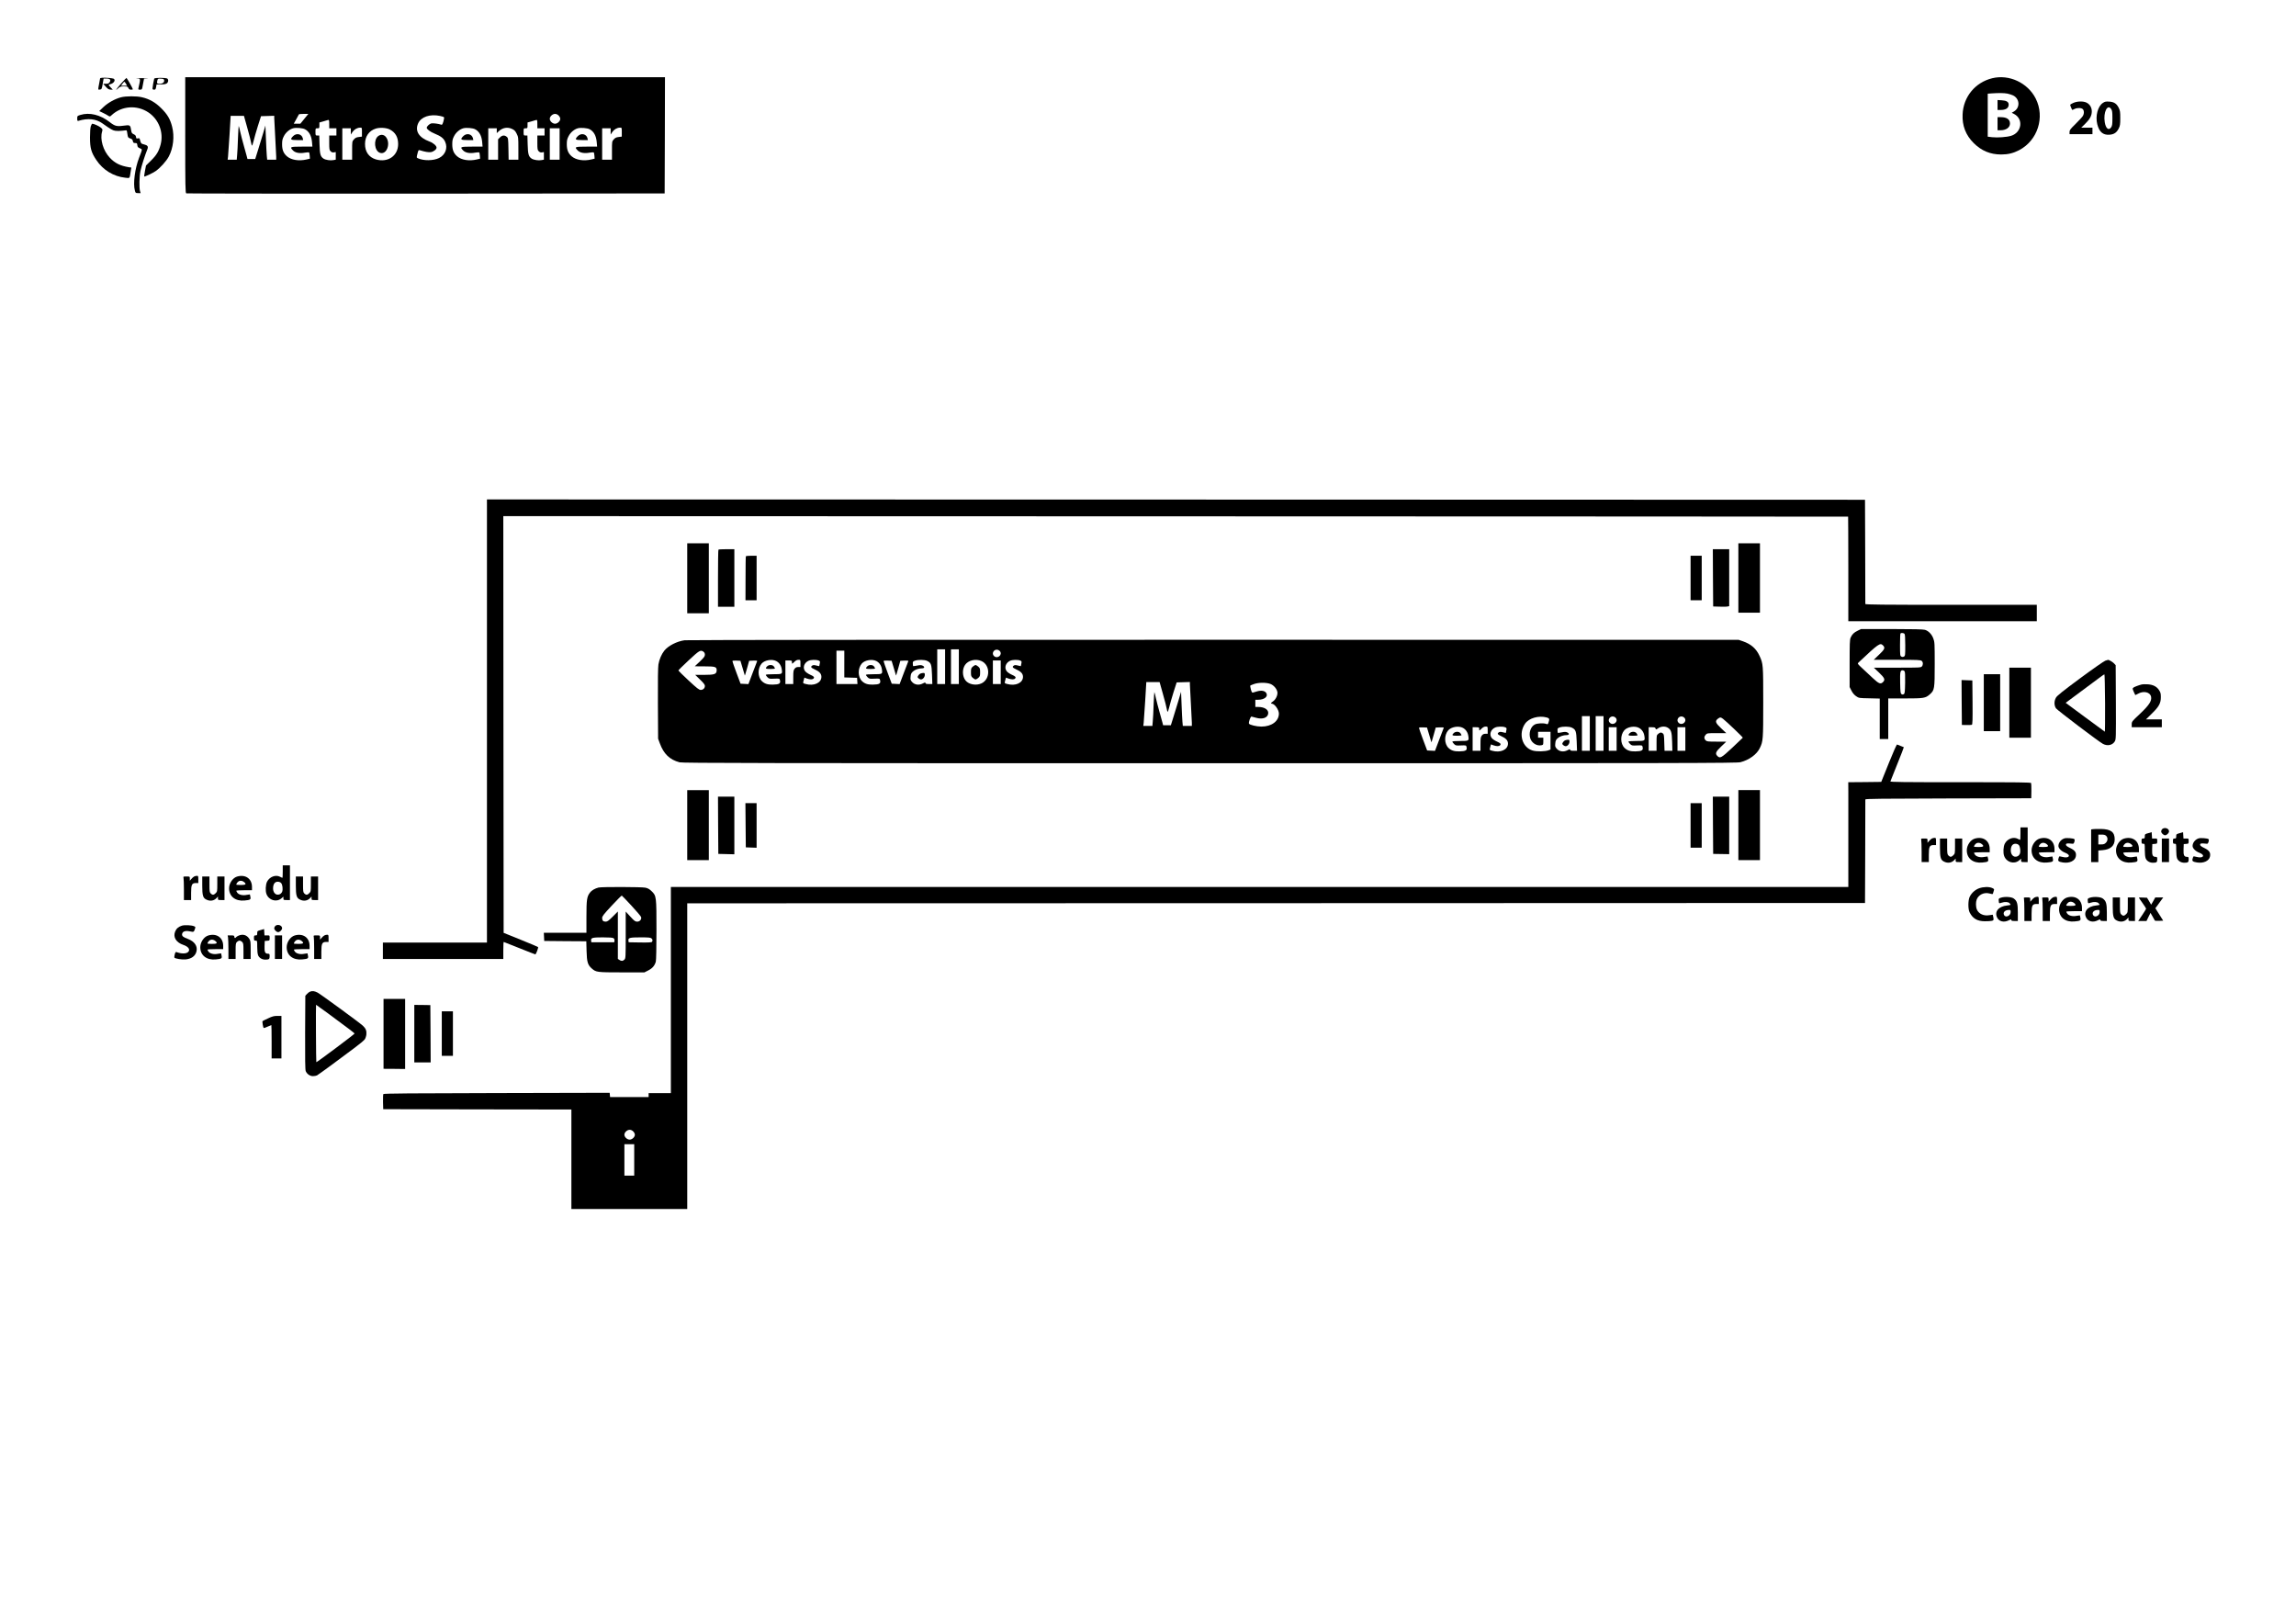 <?xml version="1.0" standalone="no"?>
<!DOCTYPE svg PUBLIC "-//W3C//DTD SVG 20010904//EN"
 "http://www.w3.org/TR/2001/REC-SVG-20010904/DTD/svg10.dtd">
<svg version="1.0" xmlns="http://www.w3.org/2000/svg"
 width="3508pt" height="2480pt" viewBox="0 0 3508 2480"
 preserveAspectRatio="xMidYMid meet">
<g transform="translate(0,2480) scale(0.1,-0.1)"
fill="#000000" stroke="none">
<path d="M1563 23612 c-18 -2 -33 -5 -33 -7 0 -2 -7 -39 -15 -82 -19 -99 -20
-95 12 -91 26 3 28 7 42 86 l14 82 42 0 c56 0 74 -20 51 -55 -13 -20 -25 -25
-58 -25 l-41 0 39 -44 c31 -35 46 -44 73 -45 l35 -1 -32 33 c-18 18 -32 36
-32 39 0 3 12 9 28 13 52 13 81 61 50 82 -16 9 -130 19 -175 15z"/>
<path d="M2830 22736 c0 -797 2 -884 16 -890 9 -3 1657 -5 3662 -4 l3647 3 3
888 2 887 -3665 0 -3665 0 0 -884z m1820 249 l-61 -75 -51 0 -50 0 38 68 c20
37 39 70 41 75 2 4 36 7 74 7 l70 0 -61 -75z m3885 50 c14 -13 25 -36 25 -50
0 -36 -42 -75 -80 -75 -38 0 -80 39 -80 75 0 36 42 75 80 75 19 0 40 -9 55
-25z m-1813 -6 c29 -6 57 -15 61 -19 5 -4 1 -33 -8 -64 -14 -46 -20 -56 -33
-51 -37 14 -125 26 -153 20 -26 -6 -69 -46 -69 -66 0 -23 53 -63 120 -90 96
-39 138 -71 162 -127 42 -94 2 -199 -94 -246 -87 -43 -235 -44 -323 -4 -22 10
-22 11 -7 70 13 53 17 59 36 53 78 -25 136 -34 170 -29 41 7 86 42 86 68 0 29
-50 73 -108 94 -162 60 -226 161 -173 278 45 99 181 145 333 113z m-2944 -181
c29 -101 55 -202 58 -226 4 -23 10 -44 14 -47 3 -2 15 31 25 73 10 42 39 145
65 227 l48 150 101 3 101 3 0 -38 c0 -21 7 -150 15 -288 8 -137 15 -271 15
-297 l0 -48 -69 0 -69 0 -6 63 c-3 34 -9 151 -13 260 l-8 199 -38 -129 c-21
-70 -56 -185 -78 -255 l-40 -128 -59 0 -59 0 -11 43 c-7 23 -27 96 -45 162
-19 66 -43 160 -54 208 -10 49 -21 90 -24 93 -2 2 -7 -80 -11 -183 -3 -104 -9
-221 -13 -260 l-6 -73 -69 0 -70 0 6 48 c3 26 13 176 23 335 l17 287 101 0
102 0 51 -182z m1252 57 l0 -65 55 0 55 0 0 -55 0 -55 -55 0 -55 0 0 -110 c0
-98 2 -112 21 -131 15 -15 30 -20 50 -17 l29 5 0 -58 0 -58 -36 -7 c-47 -9
-118 2 -150 22 -48 32 -58 67 -62 217 l-4 137 -29 0 c-28 0 -29 1 -29 55 0 54
0 55 30 55 29 0 30 2 30 45 l0 44 58 16 c31 9 62 18 67 20 23 8 25 2 25 -60z
m3180 0 l0 -65 55 0 55 0 0 -55 0 -55 -55 0 -55 0 0 -110 c0 -98 2 -112 21
-131 15 -15 30 -20 50 -17 l29 5 0 -58 0 -58 -36 -7 c-47 -9 -118 2 -150 22
-48 32 -58 67 -62 217 l-4 137 -29 0 c-28 0 -29 1 -29 55 0 54 0 55 30 55 29
0 30 2 30 45 l0 44 58 16 c31 9 62 18 67 20 23 8 25 2 25 -60z m-3552 -79 c64
-33 101 -100 109 -197 l6 -69 -162 0 c-179 0 -188 -4 -133 -60 35 -35 102 -47
181 -32 31 5 59 7 63 3 4 -3 8 -26 10 -51 l3 -44 -50 -12 c-117 -28 -236 -9
-302 49 -52 46 -73 98 -73 183 0 59 5 81 28 125 30 58 87 105 143 120 45 11
143 3 177 -15z m872 -45 l0 -68 -47 -6 c-37 -4 -54 -12 -75 -36 -28 -31 -28
-32 -28 -171 l0 -140 -75 0 -75 0 0 240 0 240 65 0 65 0 0 -47 0 -48 26 39
c28 40 71 65 117 66 27 0 27 0 27 -69z m425 41 c86 -44 128 -117 128 -223 0
-180 -158 -288 -341 -234 -106 32 -166 117 -165 236 0 115 61 201 163 234 61
20 164 14 215 -13z m1303 4 c64 -33 101 -100 109 -197 l6 -69 -162 0 c-179 0
-188 -4 -133 -60 35 -35 102 -47 181 -32 31 5 59 7 63 3 4 -3 8 -26 10 -51 l3
-44 -50 -12 c-117 -28 -236 -9 -302 49 -52 46 -73 98 -73 183 0 59 5 81 28
125 30 58 87 105 143 120 45 11 143 3 177 -15z m568 3 c33 -15 49 -32 68 -72
25 -49 26 -58 26 -224 l0 -173 -74 0 -75 0 -3 166 c-3 160 -4 166 -27 185 -33
27 -68 24 -102 -10 l-29 -29 0 -156 0 -156 -75 0 -75 0 0 240 0 240 65 0 65 0
0 -37 0 -37 28 27 c60 57 137 71 208 36z m1182 -3 c64 -33 101 -100 109 -197
l6 -69 -162 0 c-179 0 -188 -4 -133 -60 35 -35 102 -47 181 -32 31 5 59 7 63
3 4 -3 8 -26 10 -51 l3 -44 -50 -12 c-117 -28 -236 -9 -302 49 -52 46 -73 98
-73 183 0 59 5 81 28 125 30 58 87 105 143 120 45 11 143 3 177 -15z m492 -45
l0 -68 -47 -6 c-37 -4 -54 -12 -75 -36 -28 -31 -28 -32 -28 -171 l0 -140 -75
0 -75 0 0 240 0 240 65 0 65 0 0 -47 0 -48 26 39 c28 40 71 65 117 66 27 0 27
0 27 -69z m-950 -181 l0 -240 -75 0 -75 0 0 240 0 240 75 0 75 0 0 -240z"/>
<path d="M4479 22721 c-51 -52 -42 -61 62 -61 l91 0 -6 28 c-16 66 -96 84
-147 33z"/>
<path d="M5777 22720 c-73 -58 -56 -225 27 -254 104 -38 172 146 90 244 -31
36 -78 40 -117 10z"/>
<path d="M7079 22721 c-51 -52 -42 -61 62 -61 l91 0 -6 28 c-16 66 -96 84
-147 33z"/>
<path d="M8829 22721 c-51 -52 -42 -61 62 -61 l91 0 -6 28 c-16 66 -96 84
-147 33z"/>
<path d="M30439 23605 c-261 -64 -442 -284 -453 -553 -8 -171 48 -317 169
-437 118 -118 254 -175 420 -175 105 0 187 20 275 66 283 148 397 503 253 789
-122 240 -405 373 -664 310z m232 -235 c29 -6 69 -19 89 -29 101 -52 107 -188
9 -245 l-32 -19 35 -18 c148 -76 118 -285 -46 -334 -66 -20 -204 -30 -289 -21
l-67 8 0 328 0 329 53 4 c112 8 197 7 248 -3z"/>
<path d="M30520 23196 l0 -76 44 0 c84 0 126 28 126 83 0 40 -34 61 -106 65
l-64 4 0 -76z"/>
<path d="M30520 22910 l0 -100 45 0 c86 0 145 42 145 103 0 63 -49 97 -140 97
l-50 0 0 -100z"/>
<path d="M1849 23522 c-75 -85 -97 -123 -41 -69 24 23 37 27 85 27 52 0 59 -3
69 -25 8 -18 19 -25 40 -25 15 0 28 3 28 6 0 12 -92 174 -98 174 -4 -1 -41
-40 -83 -88z m76 -2 l16 -30 -46 0 -46 0 21 30 c12 17 25 30 30 30 5 0 16 -13
25 -30z"/>
<path d="M2088 23603 c63 -5 61 2 27 -150 -5 -20 -1 -23 24 -23 24 0 30 5 35
28 3 15 10 53 16 84 l11 57 52 4 c29 2 -9 3 -83 3 -74 0 -111 -1 -82 -3z"/>
<path d="M2356 23598 c-8 -25 -26 -132 -26 -150 0 -12 7 -18 24 -18 20 0 25 6
31 40 l7 40 67 0 c44 0 74 5 89 16 24 17 29 53 10 72 -17 17 -197 17 -202 0z
m152 -24 c5 -32 -24 -54 -69 -54 -41 0 -46 8 -33 58 6 20 12 23 53 20 38 -2
47 -7 49 -24z"/>
<path d="M1850 23314 c-95 -25 -197 -82 -268 -148 l-66 -63 55 -26 c30 -14 66
-34 81 -44 27 -17 28 -17 55 9 152 141 384 158 560 41 158 -105 235 -304 188
-488 -27 -104 -63 -165 -146 -246 l-78 -77 -16 -83 c-8 -45 -14 -83 -12 -85 7
-7 126 49 175 82 71 50 162 150 201 223 69 131 89 306 51 455 -29 116 -73 190
-165 281 -89 90 -182 143 -295 169 -81 20 -247 19 -320 0z"/>
<path d="M31678 23228 c-27 -11 -48 -25 -48 -30 0 -12 28 -78 33 -78 3 0 18 7
33 15 41 21 107 19 127 -3 21 -23 22 -64 3 -100 -8 -15 -57 -69 -110 -121 -84
-82 -96 -98 -96 -127 l0 -34 175 0 175 0 0 50 0 50 -85 0 -86 0 59 58 c73 71
102 125 102 190 0 60 -30 109 -80 134 -49 25 -142 23 -202 -4z"/>
<path d="M32130 23228 c-79 -52 -118 -202 -86 -327 30 -117 87 -166 186 -159
70 5 110 32 142 96 20 41 23 62 23 157 0 95 -3 116 -23 157 -33 66 -72 91
-147 96 -50 3 -66 0 -95 -20z m127 -95 c15 -22 18 -49 18 -138 0 -89 -3 -116
-18 -138 -37 -57 -83 -23 -99 76 -25 151 42 287 99 200z"/>
<path d="M1228 23044 c-47 -14 -48 -16 -48 -55 0 -34 3 -39 18 -35 146 44 268
31 367 -39 130 -92 154 -106 196 -113 24 -4 72 -4 107 1 35 5 65 7 67 5 3 -2
8 -28 12 -58 7 -49 10 -54 43 -65 27 -9 36 -18 40 -41 5 -24 10 -29 35 -29 27
0 30 -4 33 -33 3 -26 10 -35 39 -47 40 -17 41 -8 -11 -142 -65 -168 -95 -399
-65 -505 9 -36 12 -38 49 -38 l39 0 -10 32 c-14 51 -11 221 7 306 14 69 69
242 105 330 18 43 5 63 -51 76 -45 11 -47 13 -66 85 -3 9 -12 11 -28 7 -21 -5
-25 -2 -28 21 -2 20 -12 32 -35 42 -26 12 -33 21 -38 55 -14 89 -15 90 -125
75 -97 -13 -127 -5 -207 58 -142 110 -306 150 -445 107z"/>
<path d="M1388 22873 c-8 -25 -13 -86 -13 -173 0 -162 19 -229 97 -345 101
-152 263 -251 441 -270 75 -8 66 -18 84 97 l10 58 -36 5 c-134 22 -215 62
-294 146 -101 108 -152 281 -117 399 10 33 8 37 -21 62 -28 23 -106 58 -130
58 -4 0 -13 -17 -21 -37z"/>
<path d="M7440 17103 c0 -38 0 -1561 0 -3385 l0 -3318 -795 0 -795 0 0 -125 0
-125 920 0 920 0 0 130 c0 72 3 130 6 130 3 0 111 -43 240 -95 130 -52 239
-95 243 -95 11 0 50 103 42 112 -3 4 -123 54 -266 112 l-260 105 -3 3183 -2
3183 10272 -3 c5649 -1 10273 -4 10275 -5 1 -2 3 -362 3 -800 l0 -797 1440 0
1440 0 0 125 0 125 -1310 0 c-1041 0 -1310 3 -1310 13 0 6 -1 368 -2 802 l-3
790 -10527 3 -10528 2 0 -67z"/>
<path d="M10500 15965 l0 -534 165 0 165 0 0 535 0 534 -165 0 -165 0 0 -535z"/>
<path d="M26560 15970 l0 -530 165 0 165 0 0 530 0 530 -165 0 -165 0 0 -530z"/>
<path d="M10977 16403 c-4 -3 -7 -201 -7 -440 l0 -433 125 0 125 0 0 440 0
440 -118 0 c-65 0 -122 -3 -125 -7z"/>
<path d="M26172 15973 l3 -438 99 -3 c55 -2 110 -1 123 3 l23 5 0 435 0 435
-125 0 -125 0 2 -437z"/>
<path d="M11396 16302 c-3 -5 -5 -158 -5 -340 l-1 -332 85 0 85 0 0 340 0 340
-79 0 c-44 0 -82 -4 -85 -8z"/>
<path d="M25830 15970 l0 -340 85 0 85 0 0 340 0 340 -85 0 -85 0 0 -340z"/>
<path d="M28385 15166 c-58 -27 -88 -57 -110 -108 -13 -31 -15 -95 -15 -396
l0 -358 28 -55 c17 -35 42 -64 70 -84 43 -30 45 -30 203 -33 l159 -4 0 -309 0
-309 65 0 65 0 0 310 0 310 256 0 c288 0 313 4 379 62 72 64 75 81 75 464 0
313 -1 337 -21 389 -24 66 -74 117 -128 133 -27 8 -180 12 -507 12 l-469 0
-50 -24z m713 -48 c8 -8 12 -61 12 -175 0 -152 -1 -163 -20 -173 -14 -8 -26
-8 -40 0 -19 10 -20 21 -20 179 0 92 3 171 7 174 11 11 48 8 61 -5z m-328
-178 c36 -36 26 -60 -61 -142 l-81 -78 358 0 c319 0 359 -2 376 -17 22 -20 23
-61 1 -85 -15 -17 -40 -18 -374 -18 l-359 0 80 -76 c86 -82 96 -108 60 -144
-36 -36 -63 -26 -153 58 -45 42 -118 110 -161 150 -77 72 -79 74 -60 91 309
291 330 305 374 261z m329 -394 c8 -9 11 -65 9 -176 -3 -142 -5 -164 -20 -174
-13 -8 -23 -8 -35 0 -16 10 -18 32 -21 174 -3 168 2 190 38 190 10 0 23 -6 29
-14z"/>
<path d="M10460 15019 c-120 -17 -251 -85 -310 -159 -43 -54 -77 -134 -90
-210 -7 -44 -10 -239 -8 -600 l3 -535 26 -70 c59 -162 151 -251 302 -291 44
-12 1245 -14 8101 -14 7284 0 8054 1 8109 16 132 34 249 119 295 216 50 104
52 126 52 698 0 579 -1 589 -56 709 -51 112 -130 181 -254 224 l-65 22 -8025
1 c-4414 1 -8050 -2 -8080 -7z m3980 -404 l0 -265 -60 0 -60 0 0 265 0 265 60
0 60 0 0 -265z m210 0 l0 -265 -60 0 -60 0 0 265 0 265 60 0 60 0 0 -265z
m628 237 c43 -56 -37 -123 -90 -75 -44 39 -2 111 57 96 11 -3 26 -12 33 -21z
m-4530 -8 c14 -10 22 -25 22 -46 0 -25 -14 -43 -77 -104 l-78 -73 149 -1 c164
0 186 -7 186 -59 -1 -60 -30 -71 -193 -71 l-135 0 74 -72 c53 -51 74 -78 74
-96 0 -36 -27 -62 -64 -62 -26 1 -57 25 -186 145 -85 79 -155 148 -155 152 0
5 71 75 158 156 163 152 180 162 225 131z m2152 -189 l0 -204 98 -3 97 -3 3
-47 3 -48 -160 0 -161 0 0 255 0 255 60 0 60 0 0 -205z m-1040 46 c45 -23 76
-69 84 -124 12 -76 10 -77 -125 -77 -76 0 -119 -4 -119 -10 0 -6 12 -22 26
-36 24 -24 30 -26 105 -22 75 3 80 2 85 -19 14 -56 -7 -70 -112 -72 -76 -1
-120 13 -162 52 -67 64 -69 197 -4 271 47 52 158 71 222 37z m370 -36 l0 -55
-34 0 c-25 0 -40 -7 -55 -26 -18 -23 -21 -41 -21 -130 l0 -104 -60 0 -60 0 0
180 0 180 50 0 c47 0 50 -2 50 -25 0 -32 2 -31 38 5 21 20 40 30 61 30 31 0
31 0 31 -55z m275 45 c25 -9 27 -14 20 -48 -4 -20 -8 -38 -8 -39 -1 -1 -21 4
-45 10 -30 8 -48 8 -59 1 -32 -20 -25 -34 32 -59 74 -33 105 -67 105 -115 0
-93 -115 -145 -242 -109 -42 11 -42 10 -28 60 l10 37 38 -14 c49 -17 87 -17
102 1 17 20 5 33 -54 59 -29 13 -62 36 -74 51 -42 54 -17 130 52 161 37 16
114 18 151 4z m885 -9 c45 -23 76 -69 84 -124 12 -76 10 -77 -125 -77 -76 0
-119 -4 -119 -10 0 -6 12 -22 26 -36 24 -24 30 -26 105 -22 75 3 80 2 85 -19
14 -56 -7 -70 -112 -72 -76 -1 -120 13 -162 52 -67 64 -69 197 -4 271 47 52
158 71 222 37z m775 3 c61 -29 69 -53 75 -212 l5 -142 -52 0 c-40 0 -53 4 -53
15 0 12 -7 11 -40 -6 -59 -31 -124 -22 -163 21 -26 29 -29 38 -24 83 3 41 11
56 35 78 33 30 88 49 140 49 40 0 44 25 6 42 -19 9 -39 9 -82 0 -30 -6 -57
-10 -60 -8 -2 3 -5 19 -5 38 -2 29 2 34 33 45 50 17 146 16 185 -3z m831 -3
c136 -62 137 -274 2 -340 -82 -39 -197 -19 -246 44 -49 62 -53 168 -8 236 48
72 164 100 252 60z m589 9 c25 -9 27 -14 20 -48 -4 -20 -8 -38 -8 -39 -1 -1
-21 4 -45 10 -30 8 -48 8 -59 1 -32 -20 -25 -34 32 -59 74 -33 105 -67 105
-115 0 -93 -115 -145 -242 -109 -42 11 -42 10 -28 60 l10 37 38 -14 c49 -17
87 -17 102 1 17 20 5 33 -54 59 -29 13 -62 36 -74 51 -42 54 -17 130 52 161
37 16 114 18 151 4z m-4239 -115 c18 -60 33 -112 34 -115 1 -3 16 47 34 110
l32 115 63 3 c35 2 61 -1 60 -6 -2 -5 -33 -87 -69 -181 l-65 -172 -60 3 -60 3
-62 165 c-34 91 -62 171 -62 178 -1 10 15 12 61 10 l61 -3 33 -110z m2310 0
c18 -60 33 -112 34 -115 1 -3 16 47 34 110 l32 115 63 3 c35 2 61 -1 60 -6 -2
-5 -33 -87 -69 -181 l-65 -172 -60 3 -60 3 -62 165 c-34 91 -62 171 -62 178
-1 10 15 12 61 10 l61 -3 33 -110z m1634 -65 l0 -180 -60 0 -60 0 0 180 0 180
60 0 60 0 0 -180z m2478 -332 c29 -101 55 -202 58 -226 4 -23 10 -44 14 -47 3
-2 15 31 25 73 10 42 39 145 65 227 l48 150 101 3 101 3 0 -38 c0 -21 7 -150
15 -288 8 -137 15 -271 15 -297 l0 -48 -69 0 -69 0 -6 63 c-3 34 -9 151 -13
260 l-8 199 -38 -129 c-21 -70 -56 -185 -78 -255 l-40 -128 -59 0 -59 0 -11
43 c-7 23 -27 96 -45 162 -19 66 -43 160 -54 208 -10 49 -21 90 -24 93 -2 2
-7 -80 -11 -183 -3 -104 -9 -221 -13 -260 l-6 -73 -69 0 -70 0 6 48 c3 26 13
176 23 335 l17 287 101 0 102 0 51 -182z m1641 154 c53 -20 99 -75 108 -125 7
-46 -25 -114 -67 -142 -31 -20 -39 -35 -19 -35 43 0 109 -92 109 -152 -1 -116
-112 -198 -268 -198 -73 0 -181 26 -189 45 -8 22 23 110 38 108 8 -1 39 -9 69
-18 97 -28 174 -3 186 60 11 61 -53 105 -153 105 l-43 0 0 55 0 55 45 0 c95 0
156 52 121 104 -22 34 -74 43 -140 24 -28 -8 -57 -17 -65 -19 -11 -3 -19 12
-29 49 -8 29 -12 55 -9 59 4 3 30 14 59 24 68 24 187 24 247 1z m4881 -757 l0
-265 -60 0 -60 0 0 265 0 265 60 0 60 0 0 -265z m210 0 l0 -265 -60 0 -60 0 0
265 0 265 60 0 60 0 0 -265z m188 237 c43 -56 -37 -123 -90 -75 -44 39 -2 111
57 96 11 -3 26 -12 33 -21z m1050 0 c43 -56 -37 -123 -90 -75 -44 39 -2 111
57 96 11 -3 26 -12 33 -21z m-2105 7 c40 -11 45 -24 26 -77 -9 -28 -13 -30
-35 -21 -41 15 -136 11 -174 -9 -64 -32 -96 -131 -69 -213 24 -72 101 -119
170 -104 28 6 29 9 29 61 l0 54 -40 0 -40 0 0 45 0 45 95 0 95 0 0 -135 0
-135 -27 -11 c-52 -21 -184 -23 -246 -5 -161 47 -221 258 -116 410 59 86 209
129 332 95z m2693 -21 c51 -39 305 -281 302 -288 -2 -3 -74 -72 -161 -153
-167 -156 -187 -167 -227 -127 -38 38 -26 66 58 146 l77 73 -147 1 c-134 0
-150 2 -168 20 -26 26 -25 58 2 87 21 22 28 23 167 23 l146 0 -77 73 c-88 82
-98 110 -52 146 34 26 44 26 80 -1z m-3976 -137 c45 -23 76 -69 84 -124 12
-76 10 -77 -125 -77 -76 0 -119 -4 -119 -10 0 -6 12 -22 26 -36 24 -24 30 -26
105 -22 75 3 80 2 85 -19 14 -56 -7 -70 -112 -72 -76 -1 -120 13 -162 52 -67
64 -69 197 -4 271 47 52 158 71 222 37z m380 -36 l0 -55 -34 0 c-25 0 -40 -7
-55 -26 -18 -23 -21 -41 -21 -130 l0 -104 -60 0 -60 0 0 180 0 180 50 0 c47 0
50 -2 50 -25 0 -32 2 -31 38 5 21 20 40 30 61 30 31 0 31 0 31 -55z m265 45
c25 -9 27 -14 20 -48 -4 -20 -8 -38 -8 -39 -1 -1 -21 4 -45 10 -30 8 -48 8
-59 1 -32 -20 -25 -34 32 -59 74 -33 105 -67 105 -115 0 -93 -115 -145 -242
-109 -42 11 -42 10 -28 60 l10 37 38 -14 c49 -17 87 -17 102 1 17 20 5 33 -54
59 -29 13 -62 36 -74 51 -42 54 -17 130 52 161 37 16 114 18 151 4z m1020 -6
c61 -29 69 -53 75 -212 l5 -142 -52 0 c-40 0 -53 4 -53 15 0 12 -7 11 -40 -6
-59 -31 -124 -22 -163 21 -26 29 -29 38 -24 83 3 41 11 56 35 78 33 30 88 49
140 49 40 0 44 25 6 42 -19 9 -39 9 -82 0 -30 -6 -57 -10 -60 -8 -2 3 -5 19
-5 38 -2 29 2 34 33 45 50 17 146 16 185 -3z m1025 -3 c45 -23 76 -69 84 -124
12 -76 10 -77 -125 -77 -76 0 -119 -4 -119 -10 0 -6 12 -22 26 -36 24 -24 30
-26 105 -22 75 3 80 2 85 -19 14 -56 -7 -70 -112 -72 -76 -1 -120 13 -162 52
-67 64 -69 197 -4 271 47 52 158 71 222 37z m440 3 c53 -32 64 -66 68 -216 l4
-138 -60 0 -60 0 -4 126 c-3 111 -5 127 -22 140 -26 19 -39 18 -70 -7 -25 -20
-26 -23 -26 -140 l0 -119 -60 0 -60 0 0 180 0 180 49 0 c40 0 51 -4 56 -19 6
-19 7 -19 42 5 42 28 102 32 143 8z m-3644 -109 c18 -60 33 -112 34 -115 1 -3
16 47 34 110 l32 115 63 3 c35 2 61 -1 60 -6 -2 -5 -33 -87 -69 -181 l-65
-172 -60 3 -60 3 -62 165 c-34 91 -62 171 -62 178 -1 10 15 12 61 10 l61 -3
33 -110z m2864 -65 l0 -180 -60 0 -60 0 0 180 0 180 60 0 60 0 0 -180z m1050
0 l0 -180 -60 0 -60 0 0 180 0 180 60 0 60 0 0 -180z"/>
<path d="M11720 14620 c-33 -33 -24 -40 50 -40 39 0 70 3 70 8 0 4 -7 18 -16
30 -20 29 -76 30 -104 2z"/>
<path d="M13250 14620 c-33 -33 -24 -40 50 -40 39 0 70 3 70 8 0 4 -7 18 -16
30 -20 29 -76 30 -104 2z"/>
<path d="M14063 14510 c-19 -8 -43 -38 -43 -54 0 -12 33 -36 51 -36 29 0 59
36 59 70 0 25 -4 30 -22 29 -13 0 -33 -4 -45 -9z"/>
<path d="M14863 14616 c-25 -22 -28 -31 -28 -86 0 -55 3 -64 28 -86 15 -13 34
-24 42 -24 8 0 27 11 42 24 25 22 28 31 28 86 0 55 -3 64 -28 86 -15 13 -34
24 -42 24 -8 0 -27 -11 -42 -24z"/>
<path d="M22210 13600 c-33 -33 -24 -40 50 -40 39 0 70 3 70 8 0 4 -7 18 -16
30 -20 29 -76 30 -104 2z"/>
<path d="M23913 13490 c-19 -8 -43 -38 -43 -54 0 -12 33 -36 51 -36 29 0 59
36 59 70 0 25 -4 30 -22 29 -13 0 -33 -4 -45 -9z"/>
<path d="M24900 13600 c-33 -33 -24 -40 50 -40 39 0 70 3 70 8 0 4 -7 18 -16
30 -20 29 -76 30 -104 2z"/>
<path d="M32167 14707 c-20 -7 -193 -127 -385 -269 -270 -200 -353 -266 -370
-297 -29 -52 -29 -117 1 -162 20 -29 649 -506 717 -543 68 -37 145 -21 180 36
20 32 20 45 18 600 l-3 566 -25 27 c-20 22 -80 57 -92 54 -2 0 -20 -6 -41 -12z
m-4 -650 c1 -240 -1 -436 -4 -435 -4 2 -140 102 -302 222 l-296 219 222 165
c122 90 254 188 292 217 39 30 73 53 78 52 4 -1 8 -199 10 -440z"/>
<path d="M30700 14065 l0 -535 165 0 165 0 0 535 0 535 -165 0 -165 0 0 -535z"/>
<path d="M30310 14065 l0 -435 125 0 125 0 0 435 0 435 -125 0 -125 0 0 -435z"/>
<path d="M29972 14068 l3 -343 70 -1 c38 -1 75 1 82 3 11 4 13 75 11 342 l-3
336 -83 3 -82 3 2 -343z"/>
<path d="M32725 14344 c-51 -13 -112 -36 -128 -48 -17 -13 -16 -16 3 -62 12
-27 23 -50 24 -52 2 -1 19 7 39 18 86 51 189 28 203 -45 12 -64 -31 -129 -172
-262 -122 -114 -124 -117 -124 -160 l0 -43 230 0 230 0 0 60 0 60 -121 0 -121
0 89 88 c110 107 138 159 138 253 0 55 -5 72 -28 107 -36 55 -94 84 -177 88
-36 2 -74 1 -85 -2z"/>
<path d="M28859 13143 l-116 -288 -252 -3 -252 -2 1 -138 c1 -75 1 -435 0
-799 l0 -663 -8995 0 -8995 0 0 -1575 0 -1575 -170 0 -170 0 0 -30 0 -30 -294
0 -295 0 -3 33 -3 32 -1725 -4 c-1270 -2 -1727 -6 -1733 -15 -4 -6 -6 -60 -5
-121 l3 -110 1438 -3 1437 -2 0 -760 0 -760 885 0 885 0 0 2335 0 2335 8998 2
8997 3 3 785 c1 432 2 791 2 797 0 10 264 13 1268 15 l1267 3 2 109 c0 60 -1
115 -4 123 -4 11 -188 13 -1080 13 -877 0 -1074 2 -1070 13 3 7 51 127 106
266 56 139 101 254 99 256 -2 1 -23 10 -48 19 -25 10 -50 20 -55 22 -6 3 -63
-125 -126 -283z m-19184 -5628 c14 -13 25 -36 25 -50 0 -36 -42 -75 -80 -75
-38 0 -80 39 -80 75 0 36 42 75 80 75 19 0 40 -9 55 -25z m15 -435 l0 -240
-75 0 -75 0 0 240 0 240 75 0 75 0 0 -240z"/>
<path d="M10500 12195 l0 -535 165 0 165 0 0 534 0 535 -165 0 -165 0 0 -534z"/>
<path d="M26560 12195 l0 -535 165 0 165 0 0 535 0 535 -165 0 -165 0 0 -535z"/>
<path d="M10972 12193 l3 -438 123 -3 122 -3 0 441 0 440 -125 0 -125 0 2
-437z"/>
<path d="M26172 12193 l3 -438 123 -2 122 -2 0 440 0 439 -125 0 -125 0 2
-437z"/>
<path d="M11392 12193 l3 -338 83 -3 82 -3 0 341 0 340 -85 0 -86 0 3 -337z"/>
<path d="M25830 12190 l0 -340 85 0 85 0 0 340 0 340 -85 0 -85 0 0 -340z"/>
<path d="M30870 12065 c0 -52 -2 -95 -5 -95 -4 0 -20 7 -37 16 -67 35 -160 -1
-198 -76 -22 -44 -27 -140 -9 -187 36 -97 153 -131 229 -67 l30 26 0 -26 c0
-25 3 -26 50 -26 l50 0 0 265 0 265 -55 0 -55 0 0 -95z m-25 -175 c22 -24 30
-96 16 -133 -6 -15 -22 -32 -35 -38 -61 -28 -112 27 -103 108 6 55 30 83 72
83 19 0 39 -8 50 -20z"/>
<path d="M33036 12134 c-9 -8 -16 -24 -16 -35 0 -25 35 -59 60 -59 25 0 60 34
60 59 0 28 -27 51 -60 51 -16 0 -36 -7 -44 -16z"/>
<path d="M31978 12133 l-28 -4 0 -250 0 -249 55 0 55 0 0 89 0 88 63 5 c123
10 187 67 187 166 0 111 -58 155 -210 158 -52 1 -107 0 -122 -3z m202 -103
c28 -28 26 -75 -5 -105 -18 -19 -35 -25 -70 -25 l-45 0 0 75 0 75 50 0 c37 0
55 -5 70 -20z"/>
<path d="M32823 12072 c-51 -14 -53 -16 -53 -48 0 -30 -3 -34 -25 -34 -22 0
-25 -4 -25 -40 0 -36 3 -40 25 -40 25 0 25 0 25 -95 0 -60 5 -108 14 -130 17
-39 60 -65 110 -65 56 0 66 8 66 51 0 35 -3 39 -24 39 -46 0 -57 24 -54 114
l3 81 38 3 c36 3 37 4 37 43 0 39 0 39 -39 39 l-40 0 -3 48 -3 49 -52 -15z"/>
<path d="M33303 12072 c-51 -14 -53 -16 -53 -48 0 -30 -3 -34 -25 -34 -22 0
-25 -4 -25 -40 0 -36 3 -40 25 -40 25 0 25 0 25 -95 0 -60 5 -108 14 -130 17
-39 60 -65 110 -65 56 0 66 8 66 51 0 35 -3 39 -24 39 -46 0 -57 24 -54 114
l3 81 38 3 c36 3 37 4 37 43 0 39 0 39 -39 39 l-40 0 -3 48 -3 49 -52 -15z"/>
<path d="M29515 11989 c-11 -6 -30 -23 -42 -38 l-23 -26 0 33 c0 32 0 32 -51
32 -48 0 -51 -1 -45 -22 3 -13 6 -94 6 -180 l0 -158 55 0 55 0 0 110 c0 127
12 150 75 150 l35 0 0 55 c0 50 -2 55 -22 55 -13 0 -32 -5 -43 -11z"/>
<path d="M30173 11989 c-66 -19 -123 -102 -123 -179 0 -124 95 -200 235 -187
90 9 98 13 91 55 -3 19 -7 36 -8 38 -2 1 -24 -2 -50 -7 -57 -13 -121 2 -143
34 -8 12 -15 25 -15 29 0 5 54 8 120 8 l120 0 0 50 c0 126 -99 196 -227 159z
m110 -87 c35 -31 21 -42 -53 -42 -38 0 -70 3 -70 6 0 16 24 46 43 54 26 10 55
4 80 -18z"/>
<path d="M31163 11989 c-66 -19 -123 -102 -123 -179 0 -124 95 -200 235 -187
90 9 98 13 91 55 -3 19 -7 36 -8 38 -2 1 -24 -2 -50 -7 -57 -13 -121 2 -143
34 -8 12 -15 25 -15 29 0 5 54 8 120 8 l120 0 0 50 c0 126 -99 196 -227 159z
m110 -87 c35 -31 21 -42 -53 -42 -38 0 -70 3 -70 6 0 16 24 46 43 54 26 10 55
4 80 -18z"/>
<path d="M31545 11993 c-53 -15 -95 -66 -95 -117 0 -36 46 -82 105 -104 95
-37 58 -90 -43 -63 -25 6 -46 10 -49 8 -2 -3 -8 -18 -13 -36 -10 -36 2 -46 68
-57 99 -16 185 24 198 92 11 59 -11 92 -85 128 -48 23 -66 37 -66 51 0 17 7
20 45 20 25 -1 51 -3 59 -5 19 -6 39 56 24 71 -12 12 -118 21 -148 12z"/>
<path d="M32453 11989 c-66 -19 -123 -102 -123 -179 0 -124 95 -200 235 -187
90 9 98 13 91 55 -3 19 -7 36 -8 38 -2 1 -24 -2 -50 -7 -57 -13 -121 2 -143
34 -8 12 -15 25 -15 29 0 5 54 8 120 8 l120 0 0 50 c0 126 -99 196 -227 159z
m110 -87 c35 -31 21 -42 -53 -42 -38 0 -70 3 -70 6 0 16 24 46 43 54 26 10 55
4 80 -18z"/>
<path d="M33595 11993 c-53 -15 -95 -66 -95 -117 0 -36 46 -82 105 -104 95
-37 58 -90 -43 -63 -25 6 -46 10 -49 8 -2 -3 -8 -18 -13 -36 -10 -36 2 -46 68
-57 99 -16 185 24 198 92 11 59 -11 92 -85 128 -48 23 -66 37 -66 51 0 17 7
20 45 20 25 -1 51 -3 59 -5 19 -6 39 56 24 71 -12 12 -118 21 -148 12z"/>
<path d="M29640 11854 c0 -156 11 -193 65 -218 56 -27 114 -18 154 25 l21 23
0 -27 c0 -26 2 -27 50 -27 l50 0 0 180 0 180 -55 0 -55 0 0 -115 c0 -110 -1
-117 -25 -140 -29 -30 -49 -31 -75 -5 -18 18 -20 33 -20 140 l0 120 -55 0 -55
0 0 -136z"/>
<path d="M33030 11810 l0 -180 55 0 55 0 0 180 0 180 -55 0 -55 0 0 -180z"/>
<path d="M4320 11485 c0 -52 -2 -95 -5 -95 -4 0 -20 7 -37 16 -67 35 -160 -1
-198 -76 -22 -44 -27 -140 -9 -187 36 -97 153 -131 229 -67 l30 26 0 -26 c0
-25 3 -26 50 -26 l50 0 0 265 0 265 -55 0 -55 0 0 -95z m-25 -175 c22 -24 30
-96 16 -133 -6 -15 -22 -32 -35 -38 -61 -28 -112 27 -103 108 6 55 30 83 72
83 19 0 39 -8 50 -20z"/>
<path d="M2965 11409 c-11 -6 -30 -23 -42 -38 l-23 -26 0 33 c0 32 0 32 -51
32 -48 0 -51 -1 -45 -22 3 -13 6 -94 6 -180 l0 -158 55 0 55 0 0 110 c0 127
12 150 75 150 l35 0 0 55 c0 50 -2 55 -22 55 -13 0 -32 -5 -43 -11z"/>
<path d="M3623 11409 c-66 -19 -123 -102 -123 -179 0 -124 95 -200 235 -187
90 9 98 13 91 55 -3 19 -7 36 -8 38 -2 1 -24 -2 -50 -7 -57 -13 -121 2 -143
34 -8 12 -15 25 -15 29 0 5 54 8 120 8 l120 0 0 50 c0 126 -99 196 -227 159z
m110 -87 c35 -31 21 -42 -53 -42 -38 0 -70 3 -70 6 0 16 24 46 43 54 26 10 55
4 80 -18z"/>
<path d="M3090 11274 c0 -156 11 -193 65 -218 56 -27 114 -18 154 25 l21 23 0
-27 c0 -26 2 -27 50 -27 l50 0 0 180 0 180 -55 0 -55 0 0 -115 c0 -110 -1
-117 -25 -140 -29 -30 -49 -31 -75 -5 -18 18 -20 33 -20 140 l0 120 -55 0 -55
0 0 -136z"/>
<path d="M4520 11274 c0 -156 11 -193 65 -218 56 -27 114 -18 154 25 l21 23 0
-27 c0 -26 2 -27 50 -27 l50 0 0 180 0 180 -55 0 -55 0 0 -115 c0 -110 -1
-117 -25 -140 -29 -30 -49 -31 -75 -5 -18 18 -20 33 -20 140 l0 120 -55 0 -55
0 0 -136z"/>
<path d="M9145 11241 c-55 -14 -106 -43 -131 -77 -47 -62 -54 -107 -54 -371
l0 -243 -325 0 -326 0 3 -62 3 -63 321 -3 322 -2 4 -148 c4 -168 18 -214 80
-268 65 -57 80 -59 459 -59 l345 0 59 30 c63 32 98 73 115 134 6 22 10 214 10
482 0 513 -1 524 -75 595 -32 31 -56 45 -95 53 -57 12 -665 14 -715 2z m503
-277 c77 -83 143 -161 147 -173 11 -35 -19 -71 -59 -71 -30 0 -44 10 -105 77
l-71 77 0 -357 c0 -344 -1 -358 -20 -377 -24 -24 -48 -25 -78 -4 l-22 15 0
362 0 362 -78 -78 c-62 -62 -83 -77 -108 -77 -38 0 -54 16 -54 56 0 26 22 55
146 188 80 86 150 156 154 154 5 -2 71 -71 148 -154z m-274 -497 c11 -8 17
-23 14 -38 l-3 -24 -175 0 -175 0 -3 24 c-7 44 18 51 178 51 105 0 151 -4 164
-13z m580 -3 c18 -17 20 -32 8 -52 -7 -9 -50 -12 -183 -10 l-174 3 -3 24 c-7
44 18 51 184 51 125 0 155 -3 168 -16z"/>
<path d="M30242 11231 c-60 -21 -114 -67 -145 -126 -29 -54 -30 -193 -3 -245
49 -94 117 -133 231 -134 44 -1 93 3 109 7 27 8 28 10 22 50 -4 23 -8 42 -9
43 -1 1 -24 -2 -51 -7 -85 -16 -164 20 -192 87 -17 40 -18 112 -3 151 28 74
112 115 193 94 57 -14 53 -15 60 13 3 13 9 31 12 40 4 12 -4 20 -30 31 -48 20
-129 18 -194 -4z"/>
<path d="M30575 11087 c-37 -12 -40 -15 -37 -47 3 -43 5 -44 43 -31 49 17 103
14 122 -7 10 -10 17 -21 17 -24 0 -3 -24 -8 -54 -11 -132 -13 -198 -96 -151
-187 30 -59 105 -76 175 -40 34 17 40 18 40 5 0 -11 12 -15 50 -15 l50 0 0
128 c0 140 -11 178 -63 216 -34 25 -134 31 -192 13z m145 -221 c0 -57 -76 -91
-100 -46 -22 41 12 78 73 79 24 1 27 -2 27 -33z"/>
<path d="M31085 11089 c-11 -6 -30 -23 -42 -38 l-23 -26 0 33 c0 32 0 32 -51
32 -48 0 -51 -1 -45 -22 3 -13 6 -94 6 -180 l0 -158 55 0 55 0 0 110 c0 127
12 150 75 150 l35 0 0 55 c0 50 -2 55 -22 55 -13 0 -32 -5 -43 -11z"/>
<path d="M31365 11089 c-11 -6 -30 -23 -42 -38 l-23 -26 0 33 c0 32 0 32 -51
32 -48 0 -51 -1 -45 -22 3 -13 6 -94 6 -180 l0 -158 55 0 55 0 0 110 c0 127
12 150 75 150 l35 0 0 55 c0 50 -2 55 -22 55 -13 0 -32 -5 -43 -11z"/>
<path d="M31583 11089 c-66 -19 -123 -102 -123 -179 0 -124 95 -200 235 -187
90 9 98 13 91 55 -3 19 -7 36 -8 38 -2 1 -24 -2 -50 -7 -57 -13 -121 2 -143
34 -8 12 -15 25 -15 29 0 5 54 8 120 8 l120 0 0 50 c0 126 -99 196 -227 159z
m110 -87 c35 -31 21 -42 -53 -42 -38 0 -70 3 -70 6 0 16 24 46 43 54 26 10 55
4 80 -18z"/>
<path d="M31935 11087 c-37 -12 -40 -15 -37 -47 3 -43 5 -44 43 -31 49 17 103
14 122 -7 10 -10 17 -21 17 -24 0 -3 -24 -8 -54 -11 -132 -13 -198 -96 -151
-187 30 -59 105 -76 175 -40 34 17 40 18 40 5 0 -11 12 -15 50 -15 l50 0 0
128 c0 140 -11 178 -63 216 -34 25 -134 31 -192 13z m145 -221 c0 -57 -76 -91
-100 -46 -22 41 12 78 73 79 24 1 27 -2 27 -33z"/>
<path d="M32280 10954 c0 -156 11 -193 65 -218 56 -27 114 -18 154 25 l21 23
0 -27 c0 -26 2 -27 50 -27 l50 0 0 180 0 180 -55 0 -55 0 0 -115 c0 -110 -1
-117 -25 -140 -29 -30 -49 -31 -75 -5 -18 18 -20 33 -20 140 l0 120 -55 0 -55
0 0 -136z"/>
<path d="M32680 11086 c0 -3 25 -40 55 -82 30 -42 55 -81 55 -86 0 -5 -27 -49
-60 -98 l-61 -90 64 0 63 0 30 62 31 62 31 -54 c18 -30 33 -59 35 -63 1 -4 31
-7 65 -5 l63 3 -60 95 -60 95 23 30 c13 17 40 54 60 83 l38 52 -61 0 -61 0
-31 -56 -32 -55 -31 53 -32 53 -62 3 c-34 2 -62 1 -62 -2z"/>
<path d="M2780 10659 c-54 -17 -87 -46 -105 -93 -33 -85 18 -165 126 -201 78
-26 110 -73 74 -108 -29 -29 -104 -30 -178 -2 -12 5 -18 -3 -27 -34 -6 -23 -8
-46 -5 -51 9 -15 117 -33 171 -27 89 9 146 50 165 119 22 82 -27 155 -130 194
-73 27 -92 43 -89 73 5 41 49 57 117 43 61 -13 63 -12 79 36 11 31 10 33 -16
43 -39 16 -141 20 -182 8z"/>
<path d="M4206 10654 c-9 -8 -16 -24 -16 -35 0 -25 35 -59 60 -59 25 0 60 34
60 59 0 28 -27 51 -60 51 -16 0 -36 -7 -44 -16z"/>
<path d="M3983 10592 c-51 -14 -53 -16 -53 -48 0 -30 -3 -34 -25 -34 -22 0
-25 -4 -25 -40 0 -36 3 -40 25 -40 25 0 25 0 25 -95 0 -60 5 -108 14 -130 17
-39 60 -65 110 -65 56 0 66 8 66 51 0 35 -3 39 -24 39 -46 0 -57 24 -54 114
l3 81 38 3 c36 3 37 4 37 43 0 39 0 39 -39 39 l-40 0 -3 48 -3 49 -52 -15z"/>
<path d="M3183 10509 c-66 -19 -123 -102 -123 -179 0 -124 95 -200 235 -187
90 9 98 13 91 55 -3 19 -7 36 -8 38 -2 1 -24 -2 -50 -7 -57 -13 -121 2 -143
34 -8 12 -15 25 -15 29 0 5 54 8 120 8 l120 0 0 50 c0 126 -99 196 -227 159z
m110 -87 c35 -31 21 -42 -53 -42 -38 0 -70 3 -70 6 0 16 24 46 43 54 26 10 55
4 80 -18z"/>
<path d="M3644 10506 c-18 -8 -35 -19 -38 -25 -11 -18 -26 -13 -26 9 0 17 -7
20 -51 20 l-51 0 6 -31 c3 -17 6 -98 6 -180 l0 -149 55 0 55 0 0 120 c0 107 2
122 20 140 11 11 29 20 40 20 11 0 29 -9 40 -20 18 -18 20 -33 20 -140 l0
-120 55 0 55 0 0 139 c0 127 -2 141 -23 172 -39 57 -97 73 -163 45z"/>
<path d="M4503 10509 c-66 -19 -123 -102 -123 -179 0 -124 95 -200 235 -187
90 9 98 13 91 55 -3 19 -7 36 -8 38 -2 1 -24 -2 -50 -7 -57 -13 -121 2 -143
34 -8 12 -15 25 -15 29 0 5 54 8 120 8 l120 0 0 50 c0 126 -99 196 -227 159z
m110 -87 c35 -31 21 -42 -53 -42 -38 0 -70 3 -70 6 0 16 24 46 43 54 26 10 55
4 80 -18z"/>
<path d="M4955 10509 c-11 -6 -30 -23 -42 -38 l-23 -26 0 33 c0 32 0 32 -51
32 -48 0 -51 -1 -45 -22 3 -13 6 -94 6 -180 l0 -158 55 0 55 0 0 110 c0 127
12 150 75 150 l35 0 0 55 c0 50 -2 55 -22 55 -13 0 -32 -5 -43 -11z"/>
<path d="M4200 10330 l0 -180 55 0 55 0 0 180 0 180 -55 0 -55 0 0 -180z"/>
<path d="M4735 9650 c-11 -4 -31 -20 -45 -35 l-25 -27 -3 -561 c-2 -407 1
-569 9 -590 19 -45 65 -77 110 -77 22 0 50 5 62 11 23 12 366 263 581 426 72
54 139 110 149 125 11 14 22 49 25 76 5 55 -10 92 -55 133 -52 48 -647 483
-692 506 -46 24 -81 28 -116 13z m264 -322 c314 -232 416 -309 419 -317 3 -8
-579 -443 -585 -438 -4 5 -9 877 -4 877 2 0 78 -55 170 -122z"/>
<path d="M5860 9006 l0 -534 165 -1 165 -2 0 536 0 535 -165 0 -165 0 0 -534z"/>
<path d="M6330 9009 l0 -439 125 0 125 0 -2 438 -3 437 -122 2 -123 1 0 -439z"/>
<path d="M6750 9010 l0 -340 85 0 85 0 0 340 0 340 -85 0 -85 0 0 -340z"/>
<path d="M4095 9242 c-44 -20 -82 -39 -84 -42 -6 -8 9 -99 18 -104 4 -3 31 6
60 20 29 13 55 24 57 24 2 0 4 -115 4 -255 l0 -255 75 0 75 0 0 325 0 325 -62
0 c-52 0 -78 -7 -143 -38z"/>
</g>
</svg>
